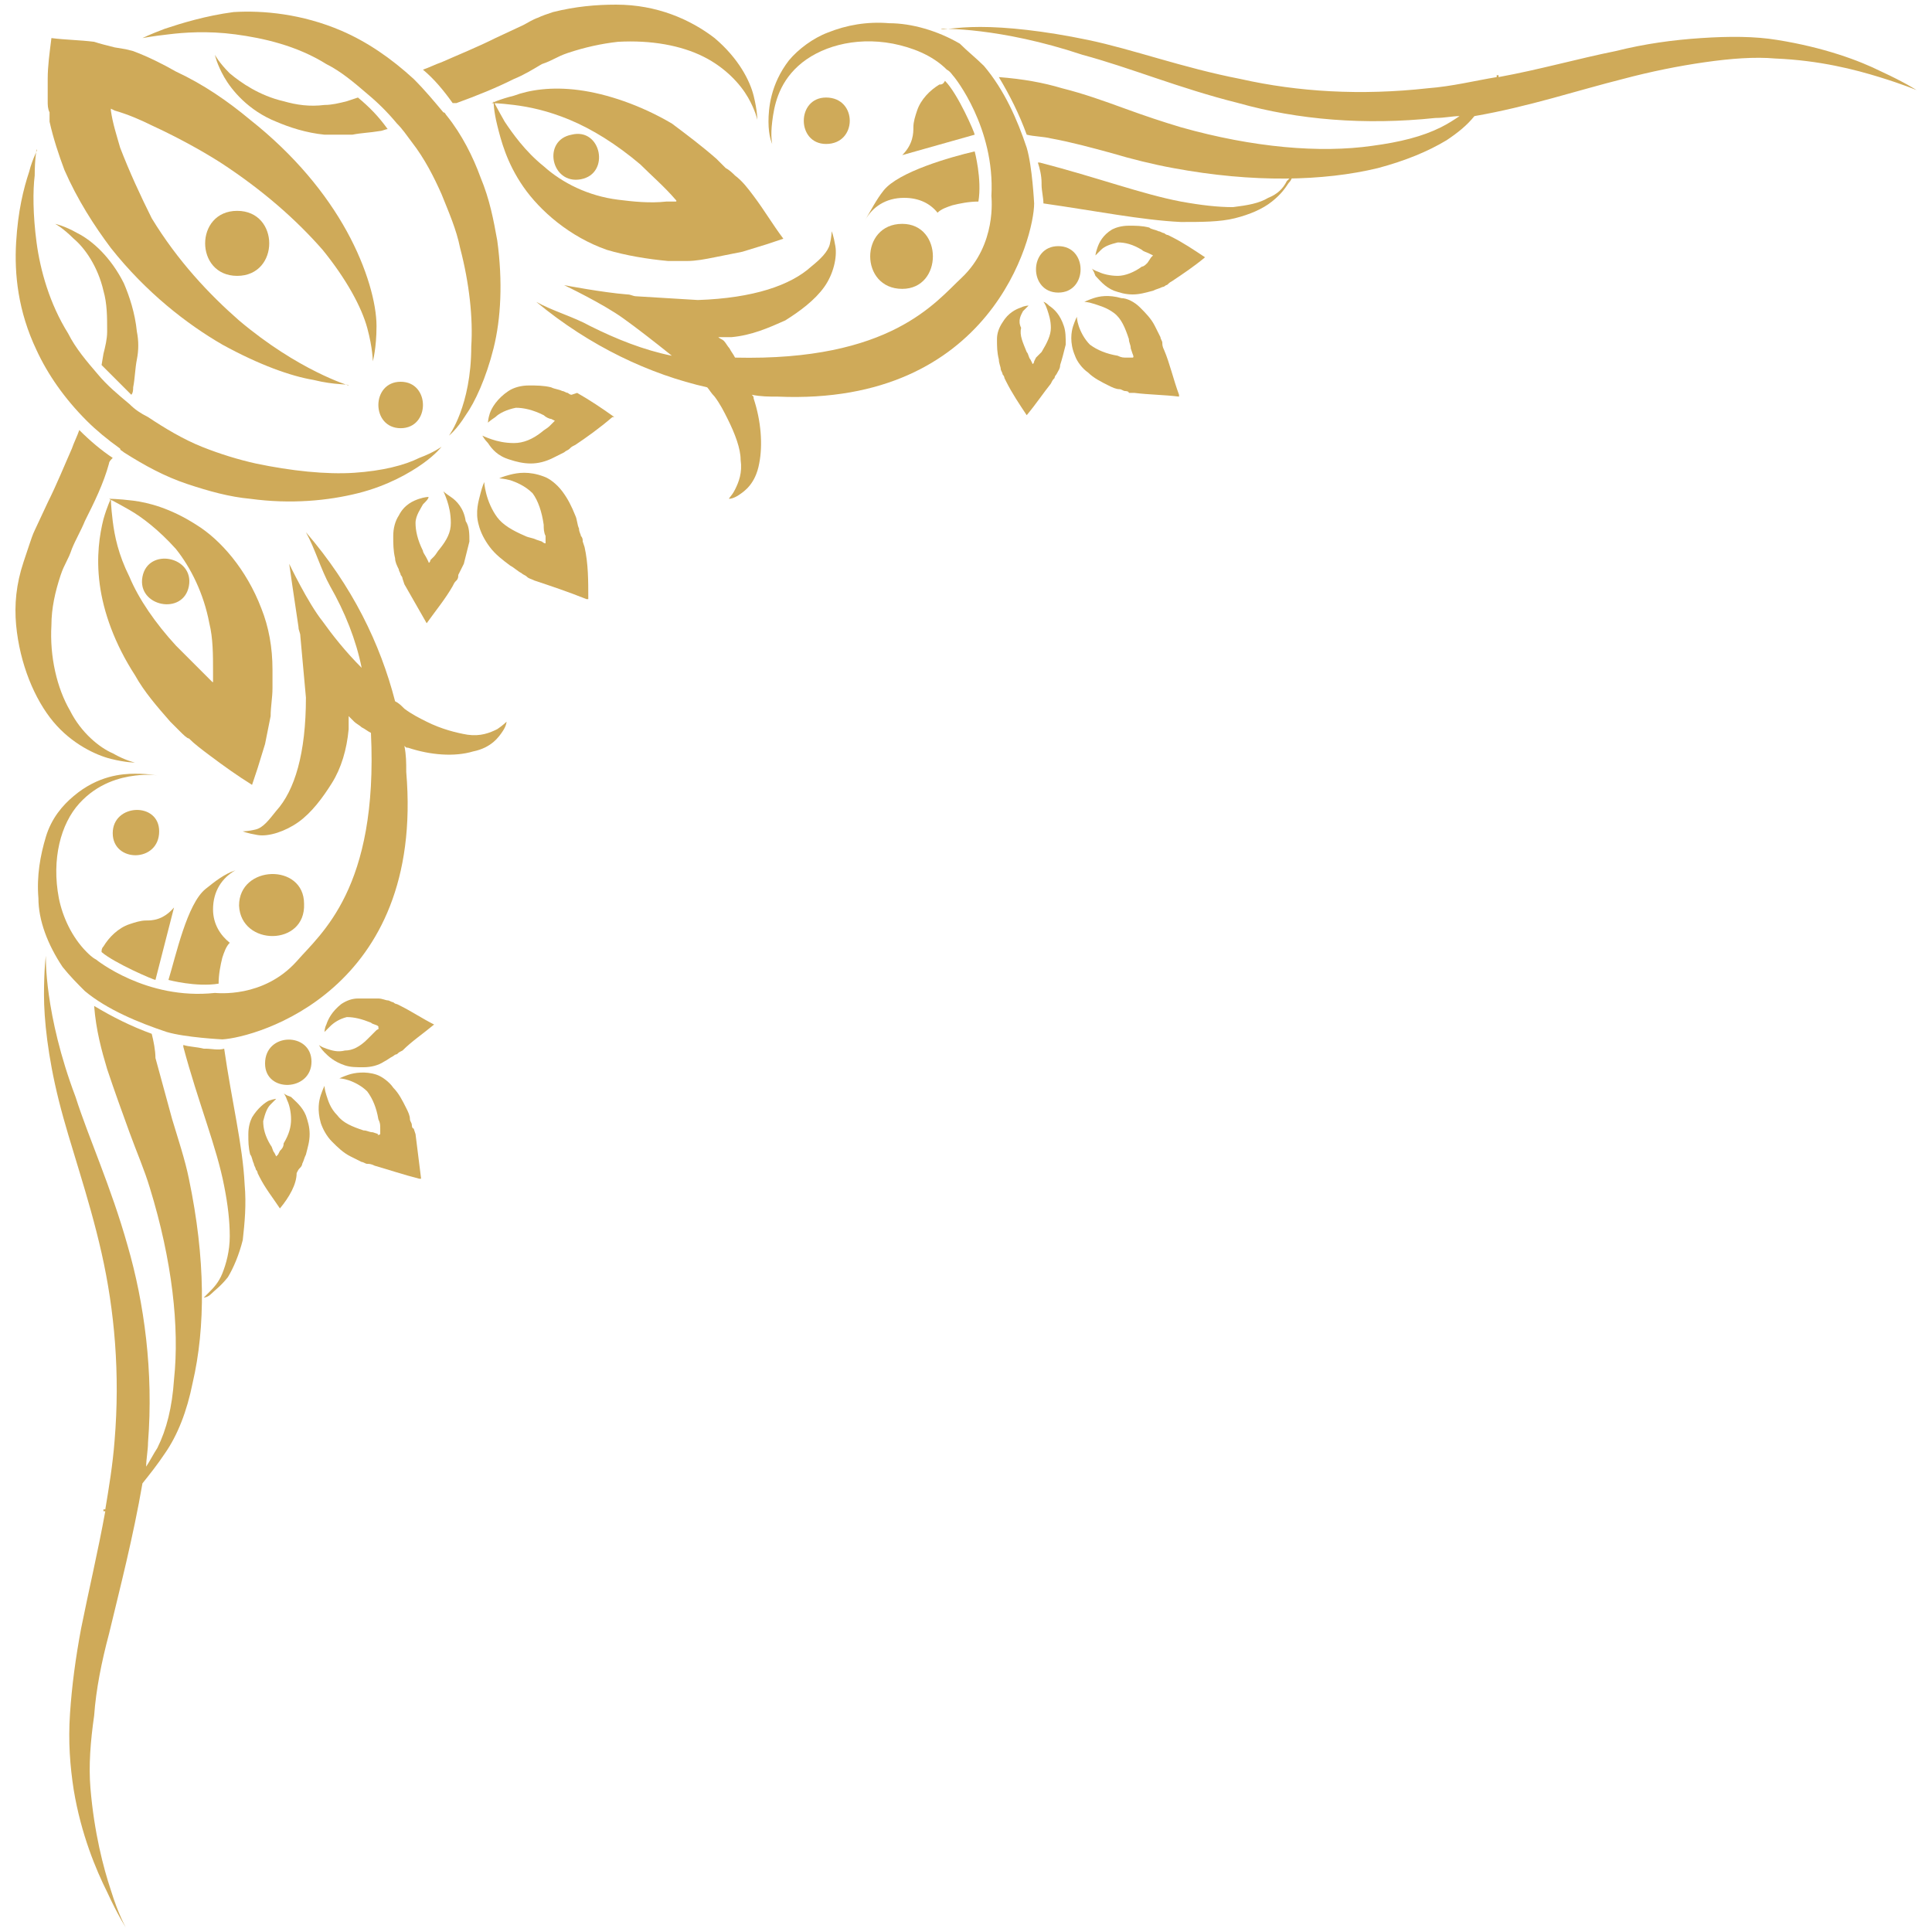 <svg width="104" height="104" viewBox="0 0 104 104" fill="none" xmlns="http://www.w3.org/2000/svg">
<g id="Group">
<path id="Vector" d="M18.668 12.45C17.568 10.45 15.868 8.35 13.468 6.45C12.268 5.45 10.968 4.55 9.468 3.85C8.768 3.45 7.968 3.05 7.168 2.75L6.768 2.65L6.168 2.55C5.768 2.45 5.368 2.35 5.068 2.25C4.268 2.15 3.568 2.15 2.768 2.05C2.668 2.85 2.568 3.55 2.568 4.25C2.568 4.65 2.568 5.05 2.568 5.45C2.568 5.65 2.568 5.85 2.668 6.05V6.35V6.55C2.868 7.45 3.168 8.35 3.468 9.15C4.168 10.75 5.068 12.15 5.968 13.35C7.868 15.75 10.068 17.45 11.968 18.55C13.968 19.65 15.668 20.25 16.868 20.45C18.068 20.75 18.768 20.65 18.768 20.75C18.768 20.75 16.068 19.95 12.868 17.25C11.268 15.85 9.568 14.05 8.168 11.75C7.568 10.55 6.968 9.25 6.468 7.95C6.268 7.25 6.068 6.65 5.968 5.95V5.85L6.168 5.95C6.868 6.15 7.568 6.45 8.168 6.75C9.468 7.35 10.768 8.05 11.868 8.75C14.168 10.25 15.968 11.85 17.368 13.45C18.668 15.05 19.468 16.55 19.768 17.65C20.068 18.75 20.068 19.45 20.068 19.45C20.068 19.45 20.268 18.75 20.268 17.55C20.268 16.35 19.768 14.45 18.668 12.45Z" fill="#CFAA59"/>
<path id="Vector_2" d="M21.568 20.55C19.968 20.55 19.968 23.05 21.568 23.05C23.168 23.05 23.168 20.55 21.568 20.55Z" fill="#CFAA59"/>
<path id="Vector_3" d="M12.768 14.85C15.068 14.85 15.068 11.35 12.768 11.35C10.468 11.35 10.468 14.85 12.768 14.85Z" fill="#CFAA59"/>
<path id="Vector_4" d="M31.368 29.15C31.368 29.05 31.368 28.95 31.268 28.85C31.268 28.75 31.168 28.65 31.168 28.45C31.068 28.25 31.068 27.95 30.968 27.75C30.768 27.25 30.568 26.85 30.268 26.45C29.968 26.05 29.568 25.75 29.268 25.65C28.468 25.35 27.868 25.45 27.468 25.55C27.068 25.65 26.868 25.75 26.868 25.75C26.868 25.75 27.068 25.75 27.468 25.85C27.768 25.95 28.268 26.15 28.668 26.55C28.968 26.95 29.168 27.55 29.268 28.25C29.268 28.45 29.268 28.65 29.368 28.85V29.15C29.368 29.25 29.368 29.15 29.368 29.25C29.368 29.25 29.268 29.25 29.168 29.15L28.868 29.05C28.668 28.95 28.468 28.95 28.268 28.85C27.568 28.55 27.068 28.25 26.768 27.85C26.468 27.45 26.268 26.95 26.168 26.55C26.068 26.15 26.068 25.95 26.068 25.95C26.068 25.95 25.968 26.15 25.868 26.55C25.768 26.95 25.568 27.55 25.768 28.25C25.868 28.65 26.068 29.05 26.368 29.45C26.668 29.85 27.068 30.15 27.468 30.45C27.668 30.55 27.868 30.75 28.068 30.85C28.168 30.95 28.268 30.95 28.368 31.05C28.468 31.15 28.568 31.15 28.768 31.25C29.668 31.55 30.568 31.85 31.568 32.25H31.668C31.668 31.25 31.668 30.35 31.468 29.45L31.368 29.15Z" fill="#CFAA59"/>
<path id="Vector_5" d="M30.768 21.25C30.668 21.25 30.568 21.15 30.568 21.15C30.468 21.15 30.368 21.05 30.268 21.05C30.068 20.95 29.868 20.95 29.668 20.85C29.268 20.75 28.868 20.75 28.468 20.75C28.068 20.75 27.668 20.85 27.368 21.05C26.768 21.45 26.468 21.95 26.368 22.25C26.268 22.55 26.268 22.75 26.268 22.75C26.268 22.75 26.368 22.65 26.668 22.45C26.868 22.25 27.268 22.05 27.768 21.95C28.168 21.95 28.668 22.05 29.268 22.35C29.368 22.45 29.568 22.55 29.668 22.55L29.868 22.65C29.868 22.65 29.968 22.65 29.868 22.65L29.768 22.75L29.568 22.95C29.468 23.05 29.268 23.15 29.168 23.25C28.668 23.65 28.168 23.85 27.668 23.85C27.168 23.85 26.768 23.75 26.468 23.65C26.168 23.55 25.968 23.45 25.968 23.45C25.968 23.45 26.068 23.65 26.268 23.85C26.468 24.15 26.768 24.55 27.468 24.75C27.768 24.85 28.168 24.95 28.568 24.95C28.968 24.95 29.368 24.85 29.768 24.65C29.968 24.55 30.168 24.45 30.368 24.35C30.468 24.25 30.568 24.25 30.668 24.15C30.768 24.05 30.768 24.05 30.968 23.95C31.568 23.55 32.268 23.05 32.968 22.45H33.068C32.368 21.95 31.768 21.55 31.068 21.15L30.768 21.25Z" fill="#CFAA59"/>
<path id="Vector_6" d="M24.268 26.75C23.968 26.55 23.868 26.45 23.868 26.45C23.868 26.45 23.968 26.65 24.068 26.95C24.168 27.25 24.268 27.65 24.268 28.15C24.268 28.65 24.068 29.05 23.668 29.55C23.568 29.65 23.468 29.85 23.368 29.95L23.168 30.15C23.168 30.25 23.068 30.35 23.068 30.25L22.968 30.05C22.868 29.85 22.768 29.75 22.768 29.65C22.468 29.05 22.368 28.55 22.368 28.15C22.368 27.75 22.668 27.35 22.768 27.15C22.968 26.95 23.068 26.85 23.068 26.75C23.068 26.75 22.868 26.75 22.568 26.85C22.268 26.95 21.768 27.15 21.468 27.75C21.268 28.05 21.168 28.45 21.168 28.85C21.168 29.25 21.168 29.65 21.268 30.05C21.268 30.25 21.368 30.45 21.468 30.65C21.468 30.75 21.568 30.85 21.568 30.95C21.568 30.95 21.668 31.05 21.668 31.15L21.768 31.45C22.168 32.15 22.568 32.85 22.968 33.55C23.468 32.85 23.968 32.25 24.368 31.55C24.468 31.35 24.468 31.35 24.568 31.25C24.668 31.15 24.668 31.05 24.668 30.95C24.768 30.75 24.868 30.55 24.968 30.35C25.068 29.95 25.168 29.55 25.268 29.15C25.268 28.75 25.268 28.35 25.068 28.05C24.968 27.35 24.568 26.95 24.268 26.75Z" fill="#CFAA59"/>
<g id="Group_2">
<path id="Vector_7" d="M39.068 9.05L38.768 8.75L38.568 8.55C37.768 7.85 36.968 7.25 36.168 6.65C34.468 5.65 32.668 5.05 31.168 4.85C29.668 4.65 28.468 4.85 27.668 5.15C26.868 5.35 26.468 5.55 26.468 5.55C26.468 5.55 26.868 5.55 27.668 5.65C28.468 5.75 29.468 5.95 30.668 6.45C31.868 6.95 33.168 7.75 34.468 8.85C35.068 9.45 35.768 10.05 36.368 10.75C36.468 10.85 36.368 10.85 36.368 10.85C36.368 10.85 36.068 10.85 35.868 10.85C34.968 10.95 34.068 10.85 33.268 10.75C31.668 10.55 30.268 9.85 29.268 8.95C28.268 8.15 27.568 7.15 27.168 6.55C26.768 5.85 26.568 5.45 26.568 5.45C26.568 5.45 26.568 5.95 26.768 6.75C26.968 7.55 27.268 8.75 28.168 10.05C29.068 11.35 30.668 12.75 32.668 13.45C33.668 13.75 34.868 13.95 35.968 14.05C36.268 14.05 36.468 14.05 36.968 14.05C37.468 14.05 37.968 13.95 38.468 13.85C38.968 13.75 39.468 13.65 39.968 13.55L41.268 13.15L42.168 12.85C41.568 12.05 41.168 11.35 40.568 10.55C40.268 10.15 39.968 9.75 39.568 9.45C39.468 9.35 39.268 9.15 39.068 9.05Z" fill="#CFAA59"/>
<path id="Vector_8" d="M31.268 9.65C32.868 9.35 32.368 6.85 30.768 7.25C29.168 7.55 29.668 9.95 31.268 9.65Z" fill="#CFAA59"/>
<path id="Vector_9" d="M44.468 5.25C42.868 5.25 42.868 7.75 44.468 7.75C46.168 7.75 46.168 5.25 44.468 5.25Z" fill="#CFAA59"/>
<path id="Vector_10" d="M48.568 15.55C50.768 15.55 50.768 12.05 48.568 12.05C46.268 12.05 46.268 15.55 48.568 15.55Z" fill="#CFAA59"/>
<path id="Vector_11" d="M55.668 10.95C55.668 10.95 55.568 8.95 55.268 7.95C54.768 6.45 54.068 4.85 52.968 3.55C52.568 3.15 52.068 2.75 51.668 2.35C50.468 1.65 49.068 1.25 47.868 1.25C46.668 1.15 45.568 1.35 44.568 1.75C43.768 2.05 42.968 2.65 42.468 3.25C41.468 4.55 41.368 5.85 41.368 6.55C41.368 7.35 41.568 7.75 41.568 7.75C41.568 7.75 41.468 7.35 41.568 6.55C41.668 5.75 41.868 4.55 42.968 3.55C44.068 2.55 45.968 1.95 48.068 2.35C49.068 2.55 50.168 2.95 50.968 3.75C51.168 3.85 51.268 4.05 51.368 4.15C51.368 4.15 53.568 6.85 53.368 10.55C53.368 10.65 53.668 13.15 51.768 14.95C50.368 16.25 47.968 19.45 39.568 19.25C39.468 19.05 39.368 18.95 39.268 18.75C39.168 18.65 39.068 18.45 38.968 18.35C38.868 18.25 38.768 18.25 38.668 18.15C38.868 18.15 39.168 18.15 39.368 18.15C40.468 18.05 41.368 17.65 42.268 17.25C43.068 16.75 43.868 16.15 44.368 15.45C44.868 14.75 45.068 13.85 44.968 13.25C44.868 12.65 44.768 12.45 44.768 12.45C44.768 12.45 44.768 12.75 44.668 13.15C44.568 13.55 44.168 13.95 43.668 14.35C42.568 15.35 40.568 16.05 37.568 16.15L34.268 15.95C34.068 15.95 33.968 15.85 33.768 15.85C32.468 15.75 30.368 15.35 30.368 15.35C30.368 15.35 32.468 16.35 33.568 17.15C34.268 17.65 35.168 18.35 36.168 19.15C34.668 18.85 33.168 18.25 31.768 17.55C30.868 17.05 29.768 16.75 28.868 16.25C31.768 18.65 34.968 20.15 38.068 20.85C38.168 20.95 38.268 21.15 38.468 21.35C38.768 21.75 38.968 22.15 39.168 22.55C39.568 23.35 39.868 24.15 39.868 24.75C39.968 25.45 39.768 25.95 39.568 26.35C39.368 26.75 39.168 26.85 39.268 26.85C39.268 26.85 39.468 26.85 39.768 26.65C40.068 26.45 40.668 26.05 40.868 24.95C41.068 23.95 40.968 22.65 40.568 21.45C40.568 21.35 40.568 21.35 40.468 21.25C40.968 21.35 41.368 21.35 41.868 21.35C53.368 21.85 55.668 12.75 55.668 10.95Z" fill="#CFAA59"/>
<path id="Vector_12" d="M66.668 5.55C69.868 6.45 73.468 6.75 77.268 6.35C77.768 6.35 78.168 6.25 78.568 6.25C78.268 6.45 77.968 6.65 77.568 6.85C76.568 7.35 75.368 7.65 73.868 7.85C71.068 8.25 67.468 7.95 63.568 6.85C62.568 6.55 61.668 6.25 60.568 5.85C59.468 5.45 58.368 5.05 57.168 4.75C56.168 4.45 55.068 4.25 53.768 4.15C54.368 5.15 54.868 6.15 55.268 7.25C55.668 7.35 56.168 7.35 56.568 7.45C57.668 7.65 58.768 7.95 59.868 8.25C60.868 8.55 62.068 8.85 63.168 9.05C67.468 9.85 71.268 9.75 74.168 9.05C75.668 8.65 76.868 8.15 77.868 7.55C78.468 7.15 78.968 6.75 79.368 6.25C82.268 5.75 84.968 4.85 87.368 4.25C88.868 3.85 90.368 3.55 91.768 3.35C93.168 3.15 94.468 3.05 95.568 3.15C97.968 3.25 99.868 3.75 101.168 4.15C102.468 4.55 103.168 4.85 103.168 4.85C103.168 4.85 102.568 4.45 101.268 3.85C100.068 3.25 98.168 2.55 95.668 2.15C94.468 1.95 93.068 1.95 91.568 2.05C90.068 2.15 88.568 2.35 86.968 2.75C84.968 3.15 82.868 3.75 80.668 4.15V4.05H80.568C80.568 4.05 80.568 4.05 80.568 4.15C79.368 4.35 78.168 4.65 76.868 4.75C73.268 5.15 69.868 4.95 66.768 4.25C63.668 3.65 60.968 2.65 58.568 2.15C56.168 1.65 54.168 1.45 52.768 1.45C51.368 1.45 50.668 1.65 50.668 1.55C50.668 1.55 53.768 1.45 58.268 2.95C60.868 3.65 63.468 4.75 66.668 5.55Z" fill="#CFAA59"/>
<path id="Vector_13" d="M68.268 10.65C67.768 10.95 67.168 11.05 66.368 11.15C65.568 11.15 64.668 11.05 63.568 10.85C61.468 10.45 59.068 9.55 55.968 8.75H55.868C55.968 9.05 56.068 9.45 56.068 9.85V9.95C56.068 10.25 56.168 10.65 56.168 10.95C58.968 11.35 61.468 11.85 63.568 11.95C64.668 11.95 65.668 11.95 66.468 11.75C67.268 11.55 67.968 11.25 68.468 10.85C68.968 10.45 69.168 10.15 69.368 9.85C69.568 9.65 69.568 9.45 69.568 9.45C69.568 9.45 69.468 9.55 69.268 9.75C69.068 10.15 68.768 10.45 68.268 10.65Z" fill="#CFAA59"/>
<path id="Vector_14" d="M47.568 10.25C47.168 10.75 46.868 11.35 46.568 11.85C46.968 11.15 47.668 10.65 48.668 10.65C49.468 10.65 50.068 10.95 50.468 11.45C50.668 11.25 50.968 11.15 51.268 11.05C51.668 10.95 52.168 10.85 52.668 10.85C52.868 9.65 52.468 8.15 52.468 8.15C51.168 8.45 48.368 9.25 47.568 10.25Z" fill="#CFAA59"/>
<path id="Vector_15" d="M50.568 4.55C50.068 4.85 49.568 5.35 49.368 5.95C49.268 6.25 49.168 6.55 49.168 6.85C49.168 7.15 49.168 7.75 48.568 8.35L52.468 7.25C52.468 7.15 51.568 5.05 50.868 4.35C50.768 4.55 50.668 4.55 50.568 4.55Z" fill="#CFAA59"/>
<path id="Vector_16" d="M60.968 19.25H60.668C60.468 19.25 60.368 19.25 60.168 19.15C59.568 19.05 59.068 18.85 58.668 18.55C58.368 18.25 58.168 17.85 58.068 17.55C57.968 17.25 57.968 17.05 57.968 17.05C57.968 17.05 57.868 17.25 57.768 17.55C57.668 17.85 57.568 18.45 57.868 19.15C57.968 19.45 58.268 19.85 58.568 20.05C58.868 20.35 59.268 20.55 59.668 20.75C59.868 20.85 60.068 20.95 60.268 20.95C60.368 20.95 60.468 21.05 60.568 21.05C60.568 21.05 60.768 21.05 60.768 21.15H61.068C61.868 21.25 62.668 21.25 63.468 21.35V21.25C63.168 20.45 62.968 19.55 62.668 18.85C62.568 18.65 62.568 18.55 62.568 18.45C62.568 18.35 62.468 18.25 62.468 18.15C62.368 17.95 62.268 17.75 62.168 17.55C61.968 17.15 61.668 16.85 61.368 16.55C61.068 16.25 60.668 16.05 60.368 16.05C59.668 15.85 59.168 15.95 58.868 16.05C58.568 16.15 58.368 16.25 58.368 16.25C58.368 16.25 58.568 16.25 58.868 16.35C59.168 16.45 59.568 16.55 59.968 16.85C60.368 17.15 60.568 17.65 60.768 18.25C60.768 18.45 60.868 18.55 60.868 18.75L60.968 19.05C60.968 19.05 61.068 19.25 60.968 19.25Z" fill="#CFAA59"/>
<path id="Vector_17" d="M55.068 16.75C55.268 16.55 55.368 16.45 55.368 16.45C55.368 16.45 55.168 16.45 54.968 16.55C54.668 16.65 54.268 16.85 53.968 17.35C53.768 17.65 53.668 17.95 53.668 18.25C53.668 18.65 53.668 18.95 53.768 19.35C53.768 19.55 53.868 19.75 53.868 19.85C53.868 19.95 53.968 20.05 53.968 20.15C53.968 20.15 54.068 20.25 54.068 20.35L54.168 20.55C54.468 21.15 54.868 21.75 55.268 22.35C55.768 21.75 56.168 21.15 56.568 20.65C56.668 20.45 56.668 20.45 56.768 20.35C56.768 20.25 56.868 20.15 56.868 20.15C56.968 19.95 57.068 19.85 57.068 19.65C57.168 19.35 57.268 18.95 57.368 18.55C57.368 18.15 57.368 17.85 57.268 17.55C57.068 16.95 56.768 16.65 56.468 16.45C56.268 16.25 56.168 16.25 56.168 16.25C56.168 16.25 56.268 16.35 56.368 16.65C56.468 16.95 56.568 17.25 56.568 17.65C56.568 18.05 56.368 18.45 56.068 18.95C55.968 19.05 55.868 19.15 55.768 19.25L55.668 19.45C55.668 19.55 55.568 19.65 55.568 19.55L55.468 19.35C55.368 19.25 55.368 19.05 55.268 18.95C55.068 18.45 54.868 18.05 54.968 17.65C54.768 17.25 54.968 16.95 55.068 16.75Z" fill="#CFAA59"/>
<path id="Vector_18" d="M64.868 13.85C64.268 13.45 63.668 13.05 63.068 12.75L62.868 12.65C62.768 12.65 62.668 12.55 62.668 12.55C62.568 12.55 62.468 12.45 62.368 12.45C62.168 12.35 61.968 12.35 61.868 12.25C61.468 12.15 61.168 12.15 60.768 12.15C60.368 12.15 60.068 12.25 59.868 12.35C59.368 12.65 59.168 13.05 59.068 13.35C58.968 13.65 58.968 13.75 58.968 13.75C58.968 13.75 59.068 13.65 59.268 13.45C59.468 13.25 59.768 13.15 60.168 13.05C60.568 13.05 60.968 13.15 61.468 13.45C61.568 13.55 61.668 13.55 61.868 13.65L62.068 13.75L61.968 13.85L61.768 14.15C61.668 14.25 61.568 14.35 61.468 14.35C61.068 14.65 60.568 14.85 60.168 14.85C59.768 14.85 59.368 14.75 59.168 14.65C58.868 14.55 58.768 14.45 58.768 14.45C58.768 14.45 58.868 14.55 58.968 14.85C59.168 15.05 59.468 15.45 59.968 15.65C60.268 15.75 60.568 15.85 60.968 15.85C61.368 15.85 61.668 15.75 62.068 15.65C62.268 15.55 62.368 15.55 62.568 15.45C62.668 15.45 62.768 15.35 62.768 15.35C62.868 15.35 62.868 15.25 63.068 15.15C63.668 14.75 64.268 14.35 64.868 13.85Z" fill="#CFAA59"/>
<path id="Vector_19" d="M56.968 15.75C58.568 15.75 58.568 13.25 56.968 13.25C55.368 13.25 55.368 15.75 56.968 15.75Z" fill="#CFAA59"/>
<path id="Vector_20" d="M12.668 1.85C14.168 2.05 15.968 2.45 17.568 3.45C18.368 3.85 19.068 4.45 19.768 5.05C20.368 5.55 20.868 6.05 21.368 6.65C21.668 6.95 21.868 7.25 22.168 7.65C22.868 8.55 23.368 9.55 23.768 10.45C24.168 11.45 24.568 12.35 24.768 13.35C25.268 15.25 25.468 17.15 25.368 18.65C25.368 20.25 25.068 21.45 24.768 22.25C24.468 23.05 24.168 23.45 24.168 23.45C24.168 23.45 24.568 23.15 25.068 22.35C25.568 21.65 26.168 20.35 26.568 18.75C26.968 17.15 27.068 15.15 26.768 12.95C26.568 11.85 26.368 10.75 25.868 9.55C25.468 8.45 24.868 7.25 24.068 6.25C23.968 6.15 23.968 6.05 23.868 6.05C23.368 5.45 22.868 4.85 22.268 4.25C21.068 3.15 19.768 2.25 18.368 1.65C16.268 0.75 14.168 0.55 12.568 0.65C11.068 0.85 9.768 1.25 8.868 1.55C8.068 1.85 7.668 2.05 7.668 2.05C7.668 2.05 8.168 1.95 9.068 1.85C9.868 1.75 11.168 1.65 12.668 1.85Z" fill="#CFAA59"/>
<path id="Vector_21" d="M24.568 5.55C25.668 5.15 26.668 4.75 27.668 4.25C28.168 4.05 28.668 3.75 29.168 3.45C29.468 3.35 29.668 3.25 29.868 3.15C30.068 3.05 30.268 2.95 30.568 2.85C31.468 2.55 32.368 2.35 33.268 2.25C35.068 2.15 36.668 2.45 37.868 3.05C39.068 3.65 39.868 4.55 40.268 5.25C40.668 5.95 40.768 6.45 40.768 6.45C40.768 6.45 40.768 5.95 40.568 5.15C40.368 4.35 39.768 3.15 38.468 2.05C37.168 1.05 35.368 0.25 33.168 0.25C32.068 0.25 30.968 0.35 29.768 0.65C29.468 0.75 29.168 0.85 28.968 0.95C28.668 1.05 28.368 1.25 28.168 1.35L26.668 2.05C25.668 2.55 24.668 2.95 23.768 3.35C23.468 3.45 23.068 3.65 22.768 3.75C23.368 4.25 23.868 4.85 24.368 5.55C24.368 5.55 24.468 5.55 24.568 5.55Z" fill="#CFAA59"/>
<path id="Vector_22" d="M19.268 5.25L18.668 5.45C18.268 5.55 17.868 5.65 17.468 5.65C16.668 5.75 15.968 5.65 15.268 5.45C13.968 5.15 12.968 4.45 12.368 3.95C11.768 3.35 11.568 2.95 11.568 2.95C11.568 2.95 11.668 3.45 12.068 4.15C12.468 4.85 13.368 5.95 14.868 6.55C15.568 6.85 16.468 7.15 17.468 7.25C17.968 7.25 18.468 7.25 18.968 7.25C19.468 7.15 19.868 7.15 20.468 7.05C20.568 7.05 20.768 6.95 20.868 6.95C20.368 6.25 19.868 5.75 19.268 5.25Z" fill="#CFAA59"/>
</g>
<g id="Group_3">
<path id="Vector_23" d="M9.668 39.35L9.368 39.05L9.168 38.85C8.468 38.05 7.768 37.25 7.268 36.35C6.168 34.65 5.568 32.95 5.368 31.45C5.168 29.95 5.368 28.75 5.568 27.95C5.768 27.25 5.968 26.85 5.968 26.85C5.968 26.85 5.968 27.25 6.068 28.05C6.168 28.85 6.368 29.85 6.968 31.05C7.468 32.25 8.368 33.55 9.468 34.75C10.068 35.35 10.668 35.95 11.368 36.65C11.468 36.75 11.468 36.75 11.468 36.65C11.468 36.65 11.468 36.35 11.468 36.15C11.468 35.25 11.468 34.35 11.268 33.55C10.968 31.95 10.268 30.55 9.468 29.55C8.568 28.55 7.668 27.85 6.968 27.45C6.268 27.05 5.868 26.85 5.868 26.85C5.868 26.85 6.368 26.85 7.168 26.95C7.968 27.05 9.168 27.35 10.568 28.25C11.868 29.05 13.268 30.65 14.068 32.75C14.468 33.75 14.668 34.85 14.668 36.05C14.668 36.35 14.668 36.55 14.668 37.05C14.668 37.55 14.568 38.05 14.568 38.55C14.468 39.05 14.368 39.55 14.268 40.05L13.868 41.35L13.568 42.25C12.768 41.75 12.068 41.25 11.268 40.65C10.868 40.35 10.468 40.05 10.168 39.75C10.068 39.75 9.868 39.55 9.668 39.35Z" fill="#CFAA59"/>
<path id="Vector_24" d="M10.168 31.55C9.868 33.15 7.368 32.65 7.668 31.05C7.968 29.45 10.468 29.95 10.168 31.55Z" fill="#CFAA59"/>
<path id="Vector_25" d="M6.068 44.85C6.068 43.25 8.568 43.15 8.568 44.75C8.568 46.45 6.068 46.45 6.068 44.85Z" fill="#CFAA59"/>
<path id="Vector_26" d="M16.368 48.65C16.468 50.95 12.968 50.95 12.868 48.75C12.868 46.55 16.368 46.45 16.368 48.65Z" fill="#CFAA59"/>
<path id="Vector_27" d="M11.968 55.95C11.968 55.95 9.968 55.85 8.968 55.55C7.468 55.05 5.768 54.35 4.568 53.35C4.168 52.95 3.768 52.55 3.368 52.05C2.568 50.85 2.068 49.55 2.068 48.35C1.968 47.15 2.168 46.05 2.468 45.05C2.768 44.05 3.368 43.35 3.968 42.85C5.268 41.75 6.568 41.65 7.268 41.65C8.068 41.65 8.468 41.75 8.468 41.75C8.468 41.75 8.068 41.65 7.268 41.75C6.468 41.85 5.268 42.15 4.268 43.25C3.268 44.35 2.768 46.25 3.168 48.35C3.368 49.35 3.868 50.45 4.668 51.25C4.768 51.35 4.968 51.55 5.168 51.65C5.168 51.65 7.868 53.85 11.568 53.45C11.668 53.45 14.168 53.75 15.968 51.75C17.268 50.25 20.368 47.85 19.968 39.45C19.768 39.35 19.668 39.25 19.468 39.15C19.368 39.05 19.168 38.95 19.068 38.85C18.968 38.75 18.868 38.65 18.768 38.55C18.768 38.75 18.768 39.05 18.768 39.25C18.668 40.35 18.368 41.35 17.868 42.15C17.368 42.95 16.768 43.75 16.068 44.25C15.368 44.75 14.468 45.05 13.868 44.95C13.268 44.85 13.068 44.75 13.068 44.75C13.068 44.75 13.368 44.75 13.768 44.65C14.168 44.55 14.468 44.15 14.868 43.65C15.868 42.55 16.468 40.55 16.468 37.55L16.168 34.25C16.168 34.05 16.068 33.95 16.068 33.75C15.868 32.45 15.568 30.35 15.568 30.35C15.568 30.35 16.568 32.45 17.368 33.45C17.868 34.15 18.568 35.05 19.468 35.95C19.168 34.45 18.568 32.95 17.768 31.55C17.268 30.65 16.968 29.55 16.468 28.65C18.968 31.55 20.468 34.65 21.268 37.75C21.468 37.85 21.568 37.95 21.768 38.15C22.168 38.45 22.568 38.65 22.968 38.85C23.768 39.25 24.568 39.45 25.168 39.55C25.868 39.65 26.368 39.45 26.768 39.25C27.068 39.05 27.268 38.85 27.268 38.85C27.268 38.85 27.268 39.05 27.068 39.35C26.868 39.65 26.468 40.25 25.468 40.45C24.468 40.75 23.168 40.65 21.968 40.25C21.868 40.25 21.868 40.25 21.768 40.15C21.868 40.65 21.868 41.05 21.868 41.55C22.868 53.35 13.768 55.85 11.968 55.95Z" fill="#CFAA59"/>
<path id="Vector_28" d="M6.868 67.05C7.768 70.15 8.268 73.85 7.968 77.65C7.968 78.05 7.868 78.55 7.868 78.95C8.068 78.65 8.268 78.25 8.468 77.95C8.968 76.95 9.268 75.75 9.368 74.25C9.668 71.45 9.268 67.85 8.068 63.95C7.768 62.95 7.368 62.05 6.968 60.95C6.568 59.85 6.168 58.75 5.768 57.55C5.468 56.55 5.168 55.45 5.068 54.15C6.068 54.75 7.068 55.25 8.168 55.65C8.268 56.05 8.368 56.55 8.368 56.95C8.668 58.05 8.968 59.15 9.268 60.25C9.568 61.25 9.968 62.45 10.168 63.45C11.068 67.75 11.068 71.45 10.368 74.45C10.068 75.95 9.568 77.25 8.868 78.25C8.468 78.85 8.068 79.35 7.668 79.85C7.168 82.75 6.468 85.45 5.868 87.95C5.468 89.45 5.168 90.95 5.068 92.35C4.868 93.75 4.768 95.05 4.868 96.25C5.068 98.65 5.568 100.55 5.968 101.75C6.368 103.05 6.768 103.75 6.768 103.75C6.768 103.75 6.368 103.15 5.768 101.85C5.168 100.65 4.368 98.75 3.968 96.35C3.768 95.05 3.668 93.75 3.768 92.25C3.868 90.75 4.068 89.25 4.368 87.65C4.768 85.65 5.268 83.55 5.668 81.35C5.668 81.35 5.668 81.35 5.568 81.35V81.25C5.568 81.25 5.568 81.25 5.668 81.25C5.868 80.05 6.068 78.85 6.168 77.55C6.468 73.95 6.168 70.55 5.468 67.45C4.768 64.35 3.768 61.65 3.168 59.25C2.568 56.85 2.368 54.85 2.368 53.55C2.368 52.15 2.468 51.45 2.468 51.45C2.468 51.45 2.368 54.55 4.068 59.05C4.768 61.25 5.968 63.85 6.868 67.05Z" fill="#CFAA59"/>
<path id="Vector_29" d="M11.968 68.55C12.168 68.05 12.368 67.35 12.368 66.55C12.368 65.75 12.268 64.85 12.068 63.85C11.668 61.75 10.668 59.35 9.868 56.35V56.25C10.168 56.35 10.568 56.35 10.968 56.45H11.068C11.368 56.45 11.768 56.55 12.068 56.45C12.468 59.25 13.068 61.65 13.168 63.75C13.268 64.85 13.168 65.85 13.068 66.75C12.868 67.55 12.568 68.25 12.268 68.75C11.868 69.25 11.568 69.45 11.368 69.65C11.168 69.85 10.968 69.85 10.968 69.85C10.968 69.85 11.068 69.75 11.268 69.55C11.468 69.35 11.768 69.05 11.968 68.55Z" fill="#CFAA59"/>
<path id="Vector_30" d="M11.068 47.85C11.568 47.45 12.068 47.05 12.668 46.85C11.968 47.25 11.468 47.95 11.468 48.95C11.468 49.75 11.868 50.35 12.368 50.75C12.168 50.95 12.068 51.25 11.968 51.55C11.868 51.95 11.768 52.45 11.768 52.95C10.568 53.15 9.068 52.75 9.068 52.75C9.468 51.45 10.068 48.65 11.068 47.85Z" fill="#CFAA59"/>
<path id="Vector_31" d="M5.568 50.95C5.868 50.45 6.368 49.95 6.968 49.75C7.268 49.65 7.568 49.55 7.868 49.55C8.168 49.55 8.768 49.55 9.368 48.85L8.368 52.75C8.268 52.75 6.168 51.85 5.468 51.25C5.468 51.15 5.468 51.05 5.568 50.95Z" fill="#CFAA59"/>
<path id="Vector_32" d="M20.468 61.05V60.75C20.468 60.55 20.468 60.45 20.368 60.25C20.268 59.65 20.068 59.15 19.768 58.75C19.468 58.45 19.068 58.25 18.768 58.15C18.468 58.05 18.268 58.05 18.268 58.05C18.268 58.05 18.468 57.95 18.768 57.85C19.068 57.75 19.668 57.65 20.268 57.85C20.568 57.95 20.968 58.25 21.168 58.55C21.468 58.85 21.668 59.25 21.868 59.65C21.968 59.85 22.068 60.05 22.068 60.25C22.068 60.35 22.168 60.45 22.168 60.55C22.168 60.55 22.168 60.75 22.268 60.75L22.368 61.05C22.468 61.85 22.568 62.65 22.668 63.45H22.568C21.768 63.25 20.868 62.95 20.168 62.75C19.968 62.65 19.868 62.65 19.768 62.65C19.668 62.65 19.568 62.55 19.468 62.55C19.268 62.45 19.068 62.35 18.868 62.25C18.468 62.05 18.168 61.75 17.868 61.45C17.568 61.15 17.368 60.75 17.268 60.45C17.068 59.75 17.168 59.25 17.268 58.95C17.368 58.65 17.468 58.45 17.468 58.45C17.468 58.45 17.468 58.65 17.568 58.95C17.668 59.25 17.768 59.65 18.168 60.05C18.468 60.45 18.968 60.65 19.568 60.85C19.768 60.85 19.868 60.95 20.068 60.95L20.368 61.05C20.268 61.05 20.368 61.15 20.468 61.05C20.368 61.05 20.368 61.05 20.468 61.05C20.368 61.05 20.368 61.05 20.468 61.05Z" fill="#CFAA59"/>
<path id="Vector_33" d="M17.768 55.25C17.568 55.45 17.468 55.55 17.468 55.55C17.468 55.55 17.468 55.35 17.568 55.15C17.668 54.85 17.868 54.45 18.368 54.05C18.668 53.85 18.968 53.75 19.268 53.75C19.668 53.75 19.968 53.75 20.368 53.75C20.568 53.75 20.768 53.85 20.868 53.85C20.968 53.85 21.068 53.95 21.168 53.95C21.168 53.95 21.268 54.05 21.368 54.05L21.568 54.15C22.168 54.45 22.768 54.85 23.368 55.15C22.768 55.65 22.168 56.05 21.668 56.55C21.468 56.65 21.468 56.65 21.368 56.75C21.268 56.75 21.168 56.85 21.168 56.85C20.968 56.95 20.868 57.05 20.668 57.15C20.368 57.35 19.968 57.45 19.568 57.45C19.168 57.45 18.868 57.45 18.568 57.35C17.968 57.15 17.668 56.85 17.468 56.65C17.268 56.45 17.168 56.25 17.168 56.25C17.168 56.25 17.268 56.35 17.568 56.45C17.868 56.55 18.168 56.65 18.568 56.55C18.968 56.55 19.368 56.35 19.768 55.95C19.868 55.85 19.968 55.75 20.068 55.65L20.268 55.45C20.268 55.45 20.468 55.35 20.368 55.35V55.25C20.268 55.15 20.068 55.15 19.968 55.05C19.468 54.85 19.068 54.75 18.668 54.75C18.268 54.85 17.968 55.05 17.768 55.25Z" fill="#CFAA59"/>
<path id="Vector_34" d="M15.068 65.05C14.668 64.45 14.268 63.95 13.968 63.35L13.868 63.15C13.868 63.05 13.768 62.95 13.768 62.95C13.768 62.85 13.668 62.75 13.668 62.65C13.568 62.45 13.568 62.25 13.468 62.15C13.368 61.75 13.368 61.45 13.368 61.05C13.368 60.65 13.468 60.35 13.568 60.15C13.868 59.65 14.268 59.35 14.468 59.25C14.768 59.15 14.868 59.15 14.868 59.15C14.868 59.15 14.768 59.25 14.568 59.45C14.368 59.65 14.268 59.95 14.168 60.35C14.168 60.75 14.268 61.15 14.568 61.65C14.668 61.75 14.668 61.95 14.768 62.05L14.868 62.25L14.968 62.15L15.068 61.95C15.168 61.85 15.268 61.75 15.268 61.55C15.568 61.05 15.668 60.65 15.668 60.25C15.668 59.85 15.568 59.45 15.468 59.25C15.368 58.95 15.268 58.85 15.268 58.85C15.268 58.85 15.368 58.95 15.668 59.05C15.868 59.25 16.268 59.55 16.468 60.05C16.568 60.35 16.668 60.65 16.668 61.05C16.668 61.45 16.568 61.75 16.468 62.15C16.368 62.35 16.368 62.45 16.268 62.65C16.268 62.75 16.168 62.85 16.168 62.85C16.068 62.95 16.068 62.95 15.968 63.15C15.968 63.75 15.568 64.45 15.068 65.05Z" fill="#CFAA59"/>
<path id="Vector_35" d="M16.768 57.15C16.768 58.75 14.268 58.85 14.268 57.25C14.268 55.55 16.768 55.55 16.768 57.15Z" fill="#CFAA59"/>
<path id="Vector_36" d="M1.968 13.05C2.168 14.55 2.668 16.35 3.668 17.95C4.068 18.75 4.668 19.45 5.268 20.15C5.768 20.75 6.368 21.25 6.968 21.75C7.268 22.05 7.568 22.25 7.968 22.45C8.868 23.05 9.868 23.65 10.868 24.05C11.868 24.45 12.868 24.75 13.768 24.95C15.668 25.35 17.568 25.55 19.068 25.45C20.568 25.35 21.768 25.05 22.568 24.65C23.368 24.35 23.768 24.05 23.768 24.05C23.768 24.05 23.468 24.45 22.768 24.95C22.068 25.45 20.868 26.15 19.268 26.55C17.668 26.95 15.668 27.15 13.468 26.85C12.368 26.75 11.268 26.45 10.068 26.05C8.868 25.65 7.768 25.05 6.668 24.35C6.568 24.25 6.468 24.25 6.468 24.15C5.768 23.65 5.168 23.15 4.668 22.65C3.468 21.45 2.568 20.15 1.968 18.85C0.968 16.75 0.768 14.75 0.868 13.05C0.968 11.35 1.268 10.15 1.568 9.25C1.768 8.45 2.068 8.05 1.968 8.05C1.968 8.05 1.868 8.55 1.868 9.45C1.768 10.25 1.768 11.55 1.968 13.05Z" fill="#CFAA59"/>
<path id="Vector_37" d="M5.868 24.95C5.568 26.05 5.068 27.05 4.568 28.05C4.368 28.55 4.068 29.05 3.868 29.55C3.768 29.85 3.668 30.05 3.568 30.25C3.468 30.45 3.368 30.65 3.268 30.95C2.968 31.85 2.768 32.75 2.768 33.65C2.668 35.35 3.068 37.05 3.768 38.25C4.368 39.45 5.368 40.25 6.068 40.55C6.768 40.95 7.268 41.05 7.268 41.05C7.268 41.05 6.768 41.05 5.968 40.85C5.168 40.65 3.868 40.05 2.868 38.85C1.868 37.65 1.068 35.75 0.868 33.65C0.768 32.55 0.868 31.45 1.268 30.25C1.368 29.95 1.468 29.65 1.568 29.35C1.668 29.05 1.768 28.75 1.868 28.55L2.568 27.05C3.068 26.05 3.468 25.05 3.868 24.15C3.968 23.85 4.168 23.45 4.268 23.15C4.868 23.75 5.468 24.25 6.068 24.65C5.968 24.75 5.868 24.85 5.868 24.95Z" fill="#CFAA59"/>
<path id="Vector_38" d="M5.468 19.65L5.568 19.05C5.668 18.65 5.768 18.25 5.768 17.85C5.768 17.05 5.768 16.35 5.568 15.65C5.268 14.35 4.568 13.35 3.968 12.85C3.368 12.25 2.968 12.05 2.968 12.05C2.968 12.05 3.468 12.15 4.168 12.55C4.968 12.95 5.968 13.85 6.668 15.25C6.968 15.95 7.268 16.85 7.368 17.85C7.468 18.35 7.468 18.85 7.368 19.35C7.268 19.85 7.268 20.35 7.168 20.85C7.168 20.95 7.168 21.15 7.068 21.25C6.468 20.65 5.968 20.15 5.468 19.65Z" fill="#CFAA59"/>
</g>
</g>
</svg>
